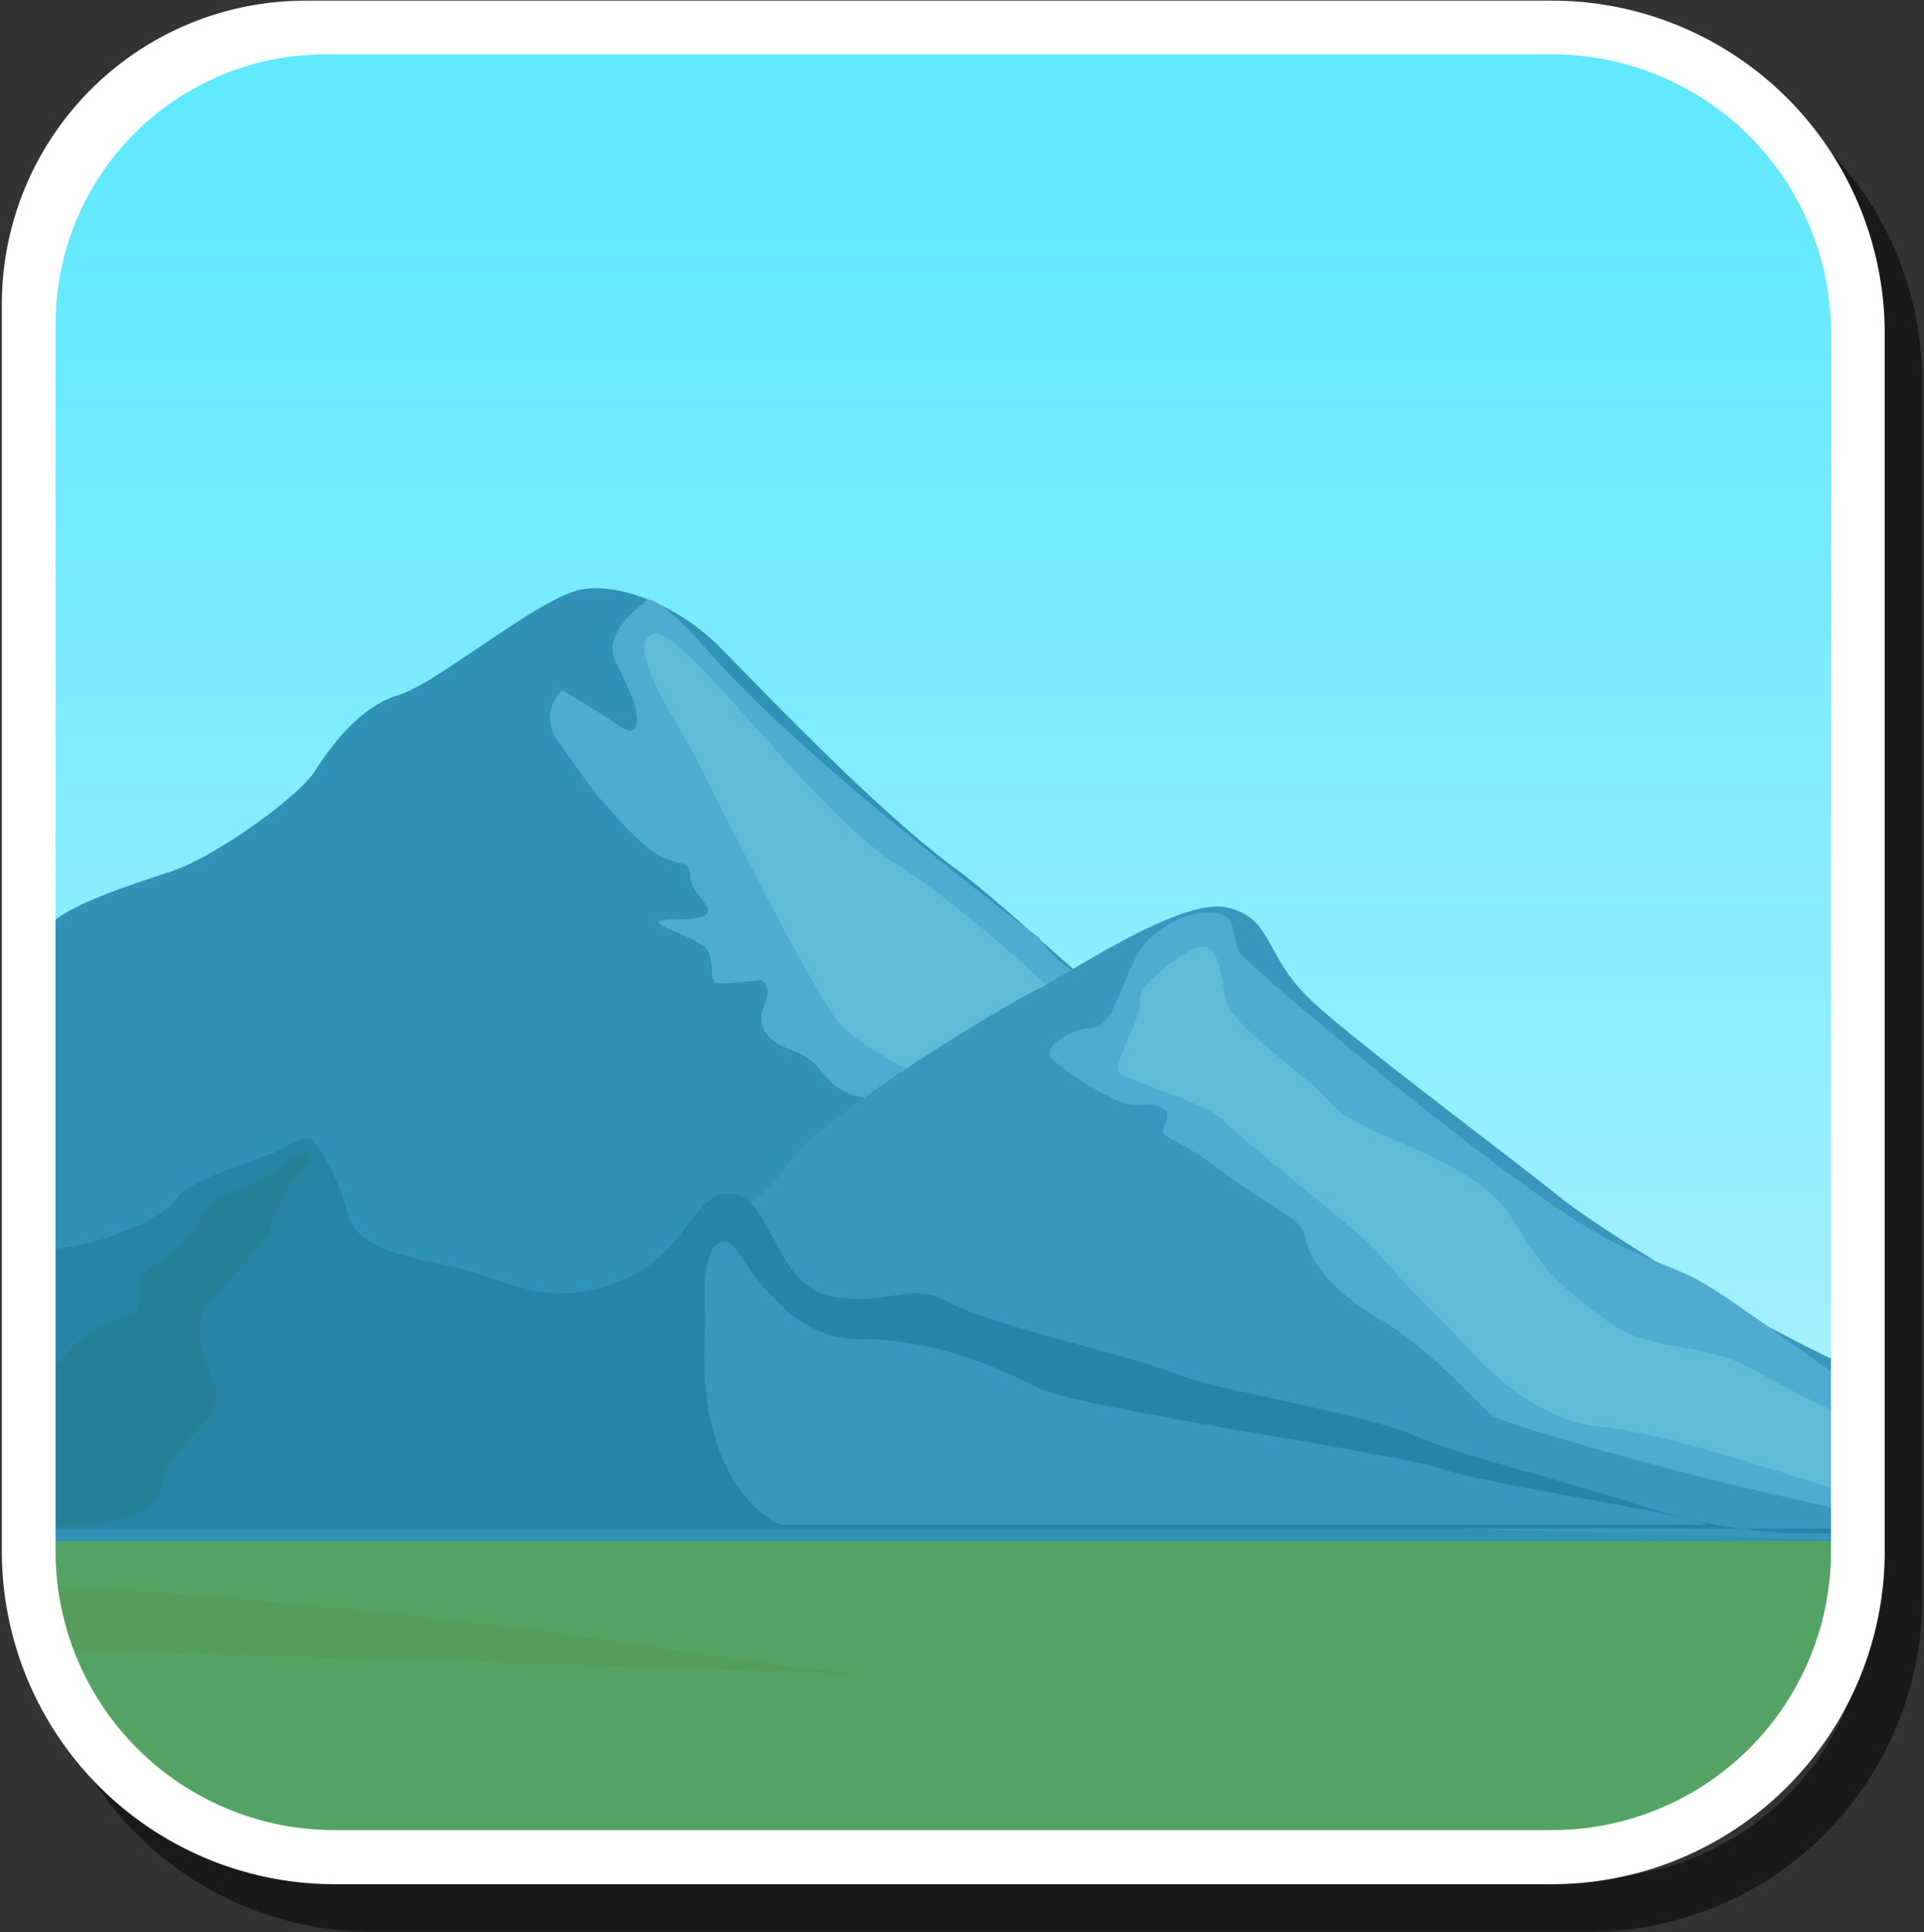 <svg xmlns="http://www.w3.org/2000/svg" xmlns:xlink="http://www.w3.org/1999/xlink" width="240" height="241" viewBox="0 0 240 241">
  <rect x="0" y="0" width="240" height="241" fill="#333333" stroke="none"/>
  <defs>
    <style>
      .cls-1 {
        fill: none;
      }

      .cls-2 {
        isolation: isolate;
      }

      .cls-3 {
        opacity: 0.5;
      }

      .cls-4 {
        clip-path: url(#clip-path);
      }

      .cls-5 {
        clip-path: url(#clip-path-2);
      }

      .cls-6 {
        fill: url(#linear-gradient);
      }

      .cls-7 {
        fill: url(#linear-gradient-2);
      }

      .cls-8 {
        fill: #75c289;
      }

      .cls-9 {
        fill: #41b049;
      }

      .cls-10 {
        fill: url(#linear-gradient-3);
      }

      .cls-11 {
        opacity: 0.3;
      }

      .cls-12 {
        fill: #90c856;
      }

      .cls-12, .cls-14 {
        mix-blend-mode: multiply;
      }

      .cls-13 {
        fill: #54a364;
      }

      .cls-14 {
        fill: #60833a;
        opacity: 0.18;
      }

      .cls-15 {
        fill: #3192b8;
      }

      .cls-16 {
        fill: #50abd0;
      }

      .cls-17 {
        fill: #61bbd7;
      }

      .cls-18 {
        fill: #3997bd;
      }

      .cls-19 {
        fill: #2884a6;
      }

      .cls-20 {
        fill: #288098;
      }

      .cls-21 {
        fill: #fff;
      }
    </style>
    <clipPath id="clip-path">
      <rect class="cls-1" x="6.88" y="6.73" width="221.58" height="221.58" rx="26.14"/>
    </clipPath>
    <clipPath id="clip-path-2">
      <rect class="cls-1" x="-114.46" y="-38.24" width="376.92" height="376.92"/>
    </clipPath>
    <linearGradient id="linear-gradient" x1="84.28" y1="294.49" x2="84.28" y2="-28.98" gradientUnits="userSpaceOnUse">
      <stop offset="0" stop-color="#e9f6fd"/>
      <stop offset="0.14" stop-color="#cff4fd"/>
      <stop offset="0.48" stop-color="#94eefe"/>
      <stop offset="0.74" stop-color="#6feaff"/>
      <stop offset="0.87" stop-color="#61e9ff"/>
    </linearGradient>
    <linearGradient id="linear-gradient-2" x1="-1037.98" y1="503.1" x2="1599.87" y2="-217.3" gradientUnits="userSpaceOnUse">
      <stop offset="0.01" stop-color="#80c572"/>
      <stop offset="0.66" stop-color="#94cb7e"/>
      <stop offset="1" stop-color="#95cc80"/>
    </linearGradient>
    <linearGradient id="linear-gradient-3" x1="-380.92" y1="274.35" x2="445.07" y2="274.35" gradientUnits="userSpaceOnUse">
      <stop offset="0.39" stop-color="#62bb54"/>
      <stop offset="0.49" stop-color="#68bd53"/>
      <stop offset="0.62" stop-color="#7ac14e"/>
      <stop offset="0.73" stop-color="#90c749"/>
    </linearGradient>
  </defs>
  <g class="cls-2">
    <g id="Layer_1" data-name="Layer 1">
      <g>
        <path class="cls-3" d="M198.29,6.05H42.73A37.87,37.87,0,0,0,4.9,43.88V199.44a41.52,41.52,0,0,0,41.48,41.48H198.29a41.53,41.53,0,0,0,41.48-41.48V47.53A41.53,41.53,0,0,0,198.29,6.05Zm34.78,193.39a34.79,34.79,0,0,1-34.78,34.78H46.38A34.78,34.78,0,0,1,11.6,199.44v-153A33.64,33.64,0,0,1,45.23,12.75H198.29a34.78,34.78,0,0,1,34.78,34.78Z"/>
        <g class="cls-4">
          <g class="cls-5">
            <g>
              <rect class="cls-6" x="-105.9" y="-45.14" width="380.35" height="375.69"/>
              <path class="cls-7" d="M-418.91,234.27l870.58-2.22c-.05-.25-.11-.5-.16-.75-2.06-10.79-1.61-21.58-1-32.38-23.7.06-43,.13-57,.21q-408,2.2-816.36.21C-422,211-420.54,222.62-418.91,234.27Z"/>
              <path class="cls-8" d="M-419.24,225H451.64l-.13-.31c-1.64-4.46-1.68-8.91-1.34-13.37-36.35.34-64.76.6-79.5.72s-34.49.89-60,.42c-57.8-1-64.14-6.44-126.77-9-36.37-1.5-70.17-1.22-95.66-1-63,.53-79.32,3.06-136.38,3.6-44.43.43-74.45-.73-103.81-1.5-116.22-3-181.77,1-271,2.39A136.88,136.88,0,0,0-419.24,225Z"/>
              <path class="cls-9" d="M455,282.27a215.25,215.25,0,0,1-3.52-23.22c-1.58-15.88-1.68-31.77-1.38-47.67a1.82,1.82,0,0,0-1,.69c-5.58-.5-13,.09-15.9,1.12-3.65-2.48-15.93-5-28.88-3-6.34,1-7.1,2.25-4.85,3.43-6.74.06-16.55,1.15-20,1-4.29-.17-3.17-1.22,0-2.33s8.92-2.54,3.85-3.44-15,.18-15.42.23c9.86-3.82,17-7.74,5.31-8.88-12-1.17-24.95,2.14-34.12,5.7,0,0,1.69-2.56-5.57-3.28-8.41-.83-13.89.28-17.41,1.42,3.35-2.3-5.83-3-11.41-2.54,10.72-3.16,12.87-8-1-9.12s-25.29,2.75-32.75,4.78c0,0-8.83-4.95-22-3.53s-12.26,4.45-11,6.59c-9.57-1.64-20.84,0-21.3,0,3.5-1.94,4-6.46-10-6.62s-16.7,3.13-15.11,4.94c-8.51-1.54-16.57-2-21-.94s-.69,3.43,4.88,4.34a212.73,212.73,0,0,0-24.86,1c-6.81.83-10.11,3.18-11.12,4.08a32.2,32.2,0,0,0-19-.32c-2.95-1.79-7-4.17-16.91-3.87s-12.26,2.77-11.24,4.19c-7.26-1.67-15.55-4.35-27.47-2.63-.75.1-1.45.22-2.08.34-4.33-2-16.24-1.78-23.8-.23,2.54-2-2.73-4.17-14.08-3.38C13.74,202,12.45,204,14.09,206a34.13,34.13,0,0,0-10,1.23c.14-1.81-4.93-4.93-16.47-3.31,3.26-2.36-.2-6.36-15.8-6.36-7.41,0-12.76,1.21-14.26,2.6-4.87-1.58-14.36-1.16-19.74.08-5.09,1.17-4.53,2.72-.47,4-6.13-.13-11.65.68-14.55,1.71-.82-1.6-2-3.45-8.08-4.62-5.18-1-15.32-1.29-20.09,0-6,1.63-1.55,3.87,3.39,5.35-5.67-.39-12.55.34-13.07,1.59-5.59-.49-13,.09-15.91,1.13-3.65-2.48-15.94-5-28.89-3-9.21,1.42-6.65,3.48-.16,4.92l-1.26,0a27.43,27.43,0,0,0-6,.41c.16-.92-3.49-1.8-8-1.93s-9.24.51-10.33,1.4l-1.28-.08c.39-.29.13-.6-.46-.87a16.12,16.12,0,0,0-2.59-.8,20,20,0,0,0-3.82-.68l.3-.14a64,64,0,0,0,6.49.35c2,0,3.82-.16,5.61-.32,3.49-.32,7.14-.71,8.88-1.41.69-.27,1-.6.59-.89a11,11,0,0,0-3.51-.79c-1.71-.21-3.57-.37-5.51-.48l0-.05c3.07.08,6.19.14,9.22,0a37.41,37.41,0,0,0,7.86-.91,2,2,0,0,0,1.09-.53c.17-.38-1.07-.73-2.65-.94s-3.46-.28-5.3-.36l-3.2-.14a27.13,27.13,0,0,0,4.29-.47,10.25,10.25,0,0,0,2.94-1,1.2,1.2,0,0,0,.55-.46c.19-.55-1.84-1.05-4.37-1.26a61.39,61.39,0,0,0-8,0l0,0a23.91,23.91,0,0,0,5.68-1.28c.82-.29,1.57-.61,1.72-1,.37-.85-3.11-1.6-6.91-2a95.89,95.89,0,0,0-15.76-.27c-5.13.35-9.43,1.21-10.85,2.26a1.87,1.87,0,0,0-.75,1.21c-2.23-.84-7.88-1.15-12.39-.85a36.26,36.26,0,0,0-10.3,2c-2.16-.86-7.88-1.26-12.19-.86l-.61,0c.1-.17.06-.35-.17-.51-.81-.58-3.95-.95-6.93-.92a33.45,33.45,0,0,0-7.53.87,6.79,6.79,0,0,0-2.75,1.17,5.89,5.89,0,0,0-1.67-1,6.26,6.26,0,0,0-1.48-.45,23.79,23.79,0,0,0-7.45.19,10.2,10.2,0,0,0-3.65,1.5.88.88,0,0,1-.34.11,5.29,5.29,0,0,1-.69,0c-2-.08-4.08-.17-6.16-.16a31.93,31.93,0,0,0-5.67.44c-1.49.29-2.11.74-2,1.16s.86.75,1.84,1.08h-.11A81.6,81.6,0,0,0-300.27,203a1.18,1.18,0,0,0,.85-.62c.22-.42.44-.84,0-1.24a9.6,9.6,0,0,0-2.69-1.14,18,18,0,0,0-4.75-.95,31.92,31.92,0,0,0-4.8.08c-1.51.13-2.83.34-4.13.54l-.3,0a16.55,16.55,0,0,0,4.54-1.95c.82-.58,1.23-1.24-.15-1.78a26.23,26.23,0,0,0-7.35-.9,65.6,65.6,0,0,0-8.55.47,41.53,41.53,0,0,0-7.52,1.51c.68-.75-.93-1.56-3.88-2.06a61.43,61.43,0,0,0-11.87-.5A37.82,37.82,0,0,0-356,195c-2.27.46-3,1.16-2.49,1.8s2.05,1.22,3.81,1.76h-1.09A71.2,71.2,0,0,0-366,199c-3,.39-5.12,1.07-5.13,1.79s2.17,1.41,5,1.88l-.25.07c-5-.21-10.48.37-12.49,1.31-.48-.74-3-1.36-5.79-1.85a32.51,32.51,0,0,0-7.5-.55c-1,.06-1.85.18-2.68.31l-5.3.8-.25,0a5.46,5.46,0,0,0,1.18-.65c1-.67,1.9-1.36,1.33-2s-3-1.36-6.46-1.44a35.27,35.27,0,0,0-7.52.67c-4.73.92-7.22,2.29-6.72,3.62a18.94,18.94,0,0,0-4-.29h-.13c1.28,30.5,3.71,61,5.95,91.49H455C455.41,290.14,455.86,286.2,455,282.27Z"/>
              <polygon class="cls-10" points="-380.92 172.93 445.07 198.97 438.18 375.76 -380.92 375.76 -380.92 172.93"/>
              <g class="cls-11">
                <path class="cls-12" d="M-413.2,407H473.22c-4.32-9.95-8.67-21-10.33-28.62-3.94-18.05-5.81-37.49-7.67-55.81a150.52,150.52,0,0,1-.7-17.12c.18-11.83,1.73-23.69.51-35.47-1.63-15.74-2.75-31.53-3.52-47.34-.33-6.66-.57-13.32-.78-20C222.22,200,54.67,198.47,43.22,200c-5.57,1.45-11.2,2.89-16.92,4.28A622.4,622.4,0,0,1-47.31,217.8C-102,224.5-162.59,224.57-215.49,233c32.05,1.72,64.82.89,97-.13,22.44-.72,44.9-1.2,67.32-1.9,17.42-.54,34.86-1.16,52.35-1.21,12.91,0,31.15-.34,42.24,2.4,8.86,2.2,5.74,5.65-.15,8.19-9.53,4.09-23.59,7-36.91,9.53C-11.4,253.21-30.2,256-49.43,258.1c-18.24,2-37.24,3.71-56.46,4.18-12.72.3-28.11.31-38.74-2.44-.59-.16-.72-.39-.21-.59,11.84-4.75,34.61-4.75,44.73-10-25-3.43-54.78-1.56-80.69-.71-32.55,1.06-65.33,2.47-98.05,2.81-46.83.51-93.11-2.31-139.59-4.08C-416.51,300.53-414.48,353.77-413.2,407Z"/>
              </g>
              <path class="cls-13" d="M-352.73,235.91c-9.13,1.56-18.59,2.69-27.85,3.85-12.61,1.56-25.28,2.75-38,3.66,1.58,43.82,3.25,87.63,4.52,131.46l877.62,6.24c-.25-.94-.48-1.85-.67-2.71-3.94-18.05-5.81-37.49-7.67-55.81a150.52,150.52,0,0,1-.7-17.12c.18-11.83,1.73-23.69.51-35.47-1.63-15.74-2.75-31.53-3.52-47.34-.51-10.44-.85-20.89-1.09-31.34-122.89-.88-240.16-1.7-344.79-2.39l-17.82-.12c-245.84-1.61-417.67-2.46-420.71-1.58-10.45,3-22,6.09-30.83,11-2,1.13-5.39,3-5.09,5,.53,3.59,7.46,6.26,11.37,8,8.28,3.74,23.14,9.16,19.14,17.47C-340.37,233-346.72,234.88-352.73,235.91Z"/>
              <path class="cls-14" d="M-87,185s-221.92,26.72-156.43,39.61S-58.72,241.41.08,244.53s213.33-3.22,204.93-4.29-67.12-9.84-111.66-6.3-203.65,1.51-235.79-9.35-12.35-21,40.74-21,230.9,5.85,213.38,5.45S70.61,201.35.08,197.36-87,185-87,185Z"/>
              <g>
                <path class="cls-15" d="M-131.2,186.64s42-25.81,48.21-28.16a221.27,221.27,0,0,0,26.43-13.14c5.18-3.28,10.89-6.1,21.77-9.39s23.84-9.85,28.51-11.73,9.85-7,13-9.38,8.81-4.23,14.51-6.11,16.07-9.38,18.14-12.67,5.7-8,10.37-9.38S67.32,74.47,72.5,73.53s12.44,2.35,17.11,7,19.69,20.65,30.06,28.16,84,77.91,106.25,81.67c0,0,8.3.47,12.44,1.87h-382Z"/>
                <path class="cls-16" d="M80.32,75.23S75,78.85,76.77,82.47,79,87.3,79,87.3s1.77,5.63-1.78,3.22-7.11-4.43-7.11-4.43a4.74,4.74,0,0,0-.44,6.44c2.66,3.62,3.55,5.23,5.33,7.24s4.44,5.23,7.11,6.84,4,.4,4,2.81,5.77,5.23-1.34,5.23,2.67,2,3.56,4,0,4,1.33,4,5.33-.4,5.33-.4,1.33.8.45,2.81-.89,4.43,3.55,6,3.55,5.63,10.22,6,8.44-.8,12.44-1.61,8.88-2,10.22-3.62,4.88-4,4-5.23,0-4.42-2.23-5.63a13.43,13.43,0,0,1-4-4S101.2,95.75,88.76,81.67C88.76,81.67,81.21,72.82,80.32,75.23Z"/>
                <path class="cls-17" d="M81.57,79.05c3.54-1,20.22,22.53,29.94,28.51s24.75,20.65,24.75,20.65,13.34,20.53,6,17.37-33.44-12-38.1-18.66S87.79,96.3,85.85,92.78,77.81,80.09,81.57,79.05Z"/>
                <path class="cls-18" d="M33.37,187.46S54,172.33,68.74,164.94,94,151.56,98.29,145.22s28-20.41,31.1-21.82,17.88-11.62,23.71-10.21,4.45,5.9,10.5,11.62c5.36,5.08,26,20.41,30.71,24.29s23.32,15.48,35.76,21.12,21.1,12.8,31.27,15.67c12.1,3.41,21.08,7.25,32.66,7.25,0,0-14.39.78-32.69.05C167.12,189.42,32.74,188,33.37,187.46Z"/>
                <path class="cls-16" d="M153,114.37c-2.05-1.38-6.61-.24-9.72,2.81s-3.88,10.8-7,11-6.48,2.58-4.93,4,8,5.87,10.37,5.63,4.66.24,3.63,2.35.51.94,7,5.87,10.11,5.86,10.5,8.33,2.72,6.33,9.33,10.2,12,10.56,14,12,38,11.5,53.52,13.38,30.62,2.81,50.32,3.75c0,0-43.06-9.38-62.76-23.46s-13.48-9.39-25.4-15S156.11,120.67,154.74,119C153.94,118,154.06,115.09,153,114.37Z"/>
                <path class="cls-19" d="M-86.75,159.66s32.26-15.49,37.71-16.9,6.22,0,8.16,4.22,2.72,6.69,5.05,8.45,17.5,5.63,22.55,5.63,13.61-4.57,20.22-5.28,14-4.22,15.16-6.33,10.1-4.93,12-5.63S38,141,39.2,142.41a24.08,24.08,0,0,1,3.89,8.09c.78,3.17,2.33,5.28,11.27,7s13.22,6,22.55,2.47,9.5-12.19,14.84-11c4.69,1,5,11.75,12.37,12.81s9.33-2.11,14.38.7,22.94,6.69,28,8.8,23.33,4.93,29.94,7.75,14,4.22,29.54,9.15,28.38,2.46,30.71,2.46H-110.46Z"/>
                <path class="cls-18" d="M90.9,155c1.5.45,6.22,12,16.07,12s17.36,3.52,22.55,6.1,45.09,8.21,50.27,10.09,30.84,5.63,33.18,7H97.38s-11.14-4.22-9.33-25.58C88.05,164.58,86.93,153.79,90.9,155Z"/>
                <path class="cls-20" d="M37.43,143.93c-1.72.41-1.38,1.25-4.67,3.13s-6.22,1.41-7.94,5.32-7.09,5.79-7.43,7.2,1.21,3.91-2.08,4.69a14.39,14.39,0,0,0-7.25,4.85c-1,1.41-8.12,6.26-11.75,5.79s-9,3.13-9,3.13a72.23,72.23,0,0,0-6.4,5.32,35.35,35.35,0,0,1-9.33,6.25,8.48,8.48,0,0,0-2.07,1.26s24.53-.47,31.62-.47,18.66.31,19.18-5.32,8.46-7.2,6.21-13-2.24-7.66.18-10.32,6.74-7.36,6.74-7.82a28.36,28.36,0,0,1,2.76-6.11C37.08,146.75,40.71,143.15,37.43,143.93Z"/>
                <path class="cls-17" d="M148.7,118.36s-6.74,4-6.48,6.33-3.63,8.21-2.6,9.15,11.15,3.76,13.22,6.1S170.21,154,172,156.37s6.48,6.81,10.37,11S192,177.26,200,178s24.1,6.34,28.25,7.51,13.21,2.35,20.21,3.05,12.18,1.88,13.48,1.88,10.62.23,10.62.23S250.8,185,240.44,181a159.09,159.09,0,0,1-22-10.33c-6.48-3.51-12.44-1.87-17.88-5.86s-7.78-6.1-10.63-10.8-4.4-6.1-10.11-9.15-10.88-4-14.25-7.74-11.92-8.92-12.7-12.67S152.06,117,148.7,118.36Z"/>
              </g>
            </g>
          </g>
        </g>
        <path class="cls-21" d="M193.62.08H38.06A37.87,37.87,0,0,0,.23,37.91V193.47A41.53,41.53,0,0,0,41.71,235H193.62a41.52,41.52,0,0,0,41.48-41.48V41.56A41.52,41.52,0,0,0,193.62.08ZM228.4,193.47a34.78,34.78,0,0,1-34.78,34.78H41.71A34.78,34.78,0,0,1,6.93,193.47v-153A33.64,33.64,0,0,1,40.57,6.78H193.62A34.78,34.78,0,0,1,228.4,41.56Z"/>
      </g>
    </g>
  </g>
</svg>

